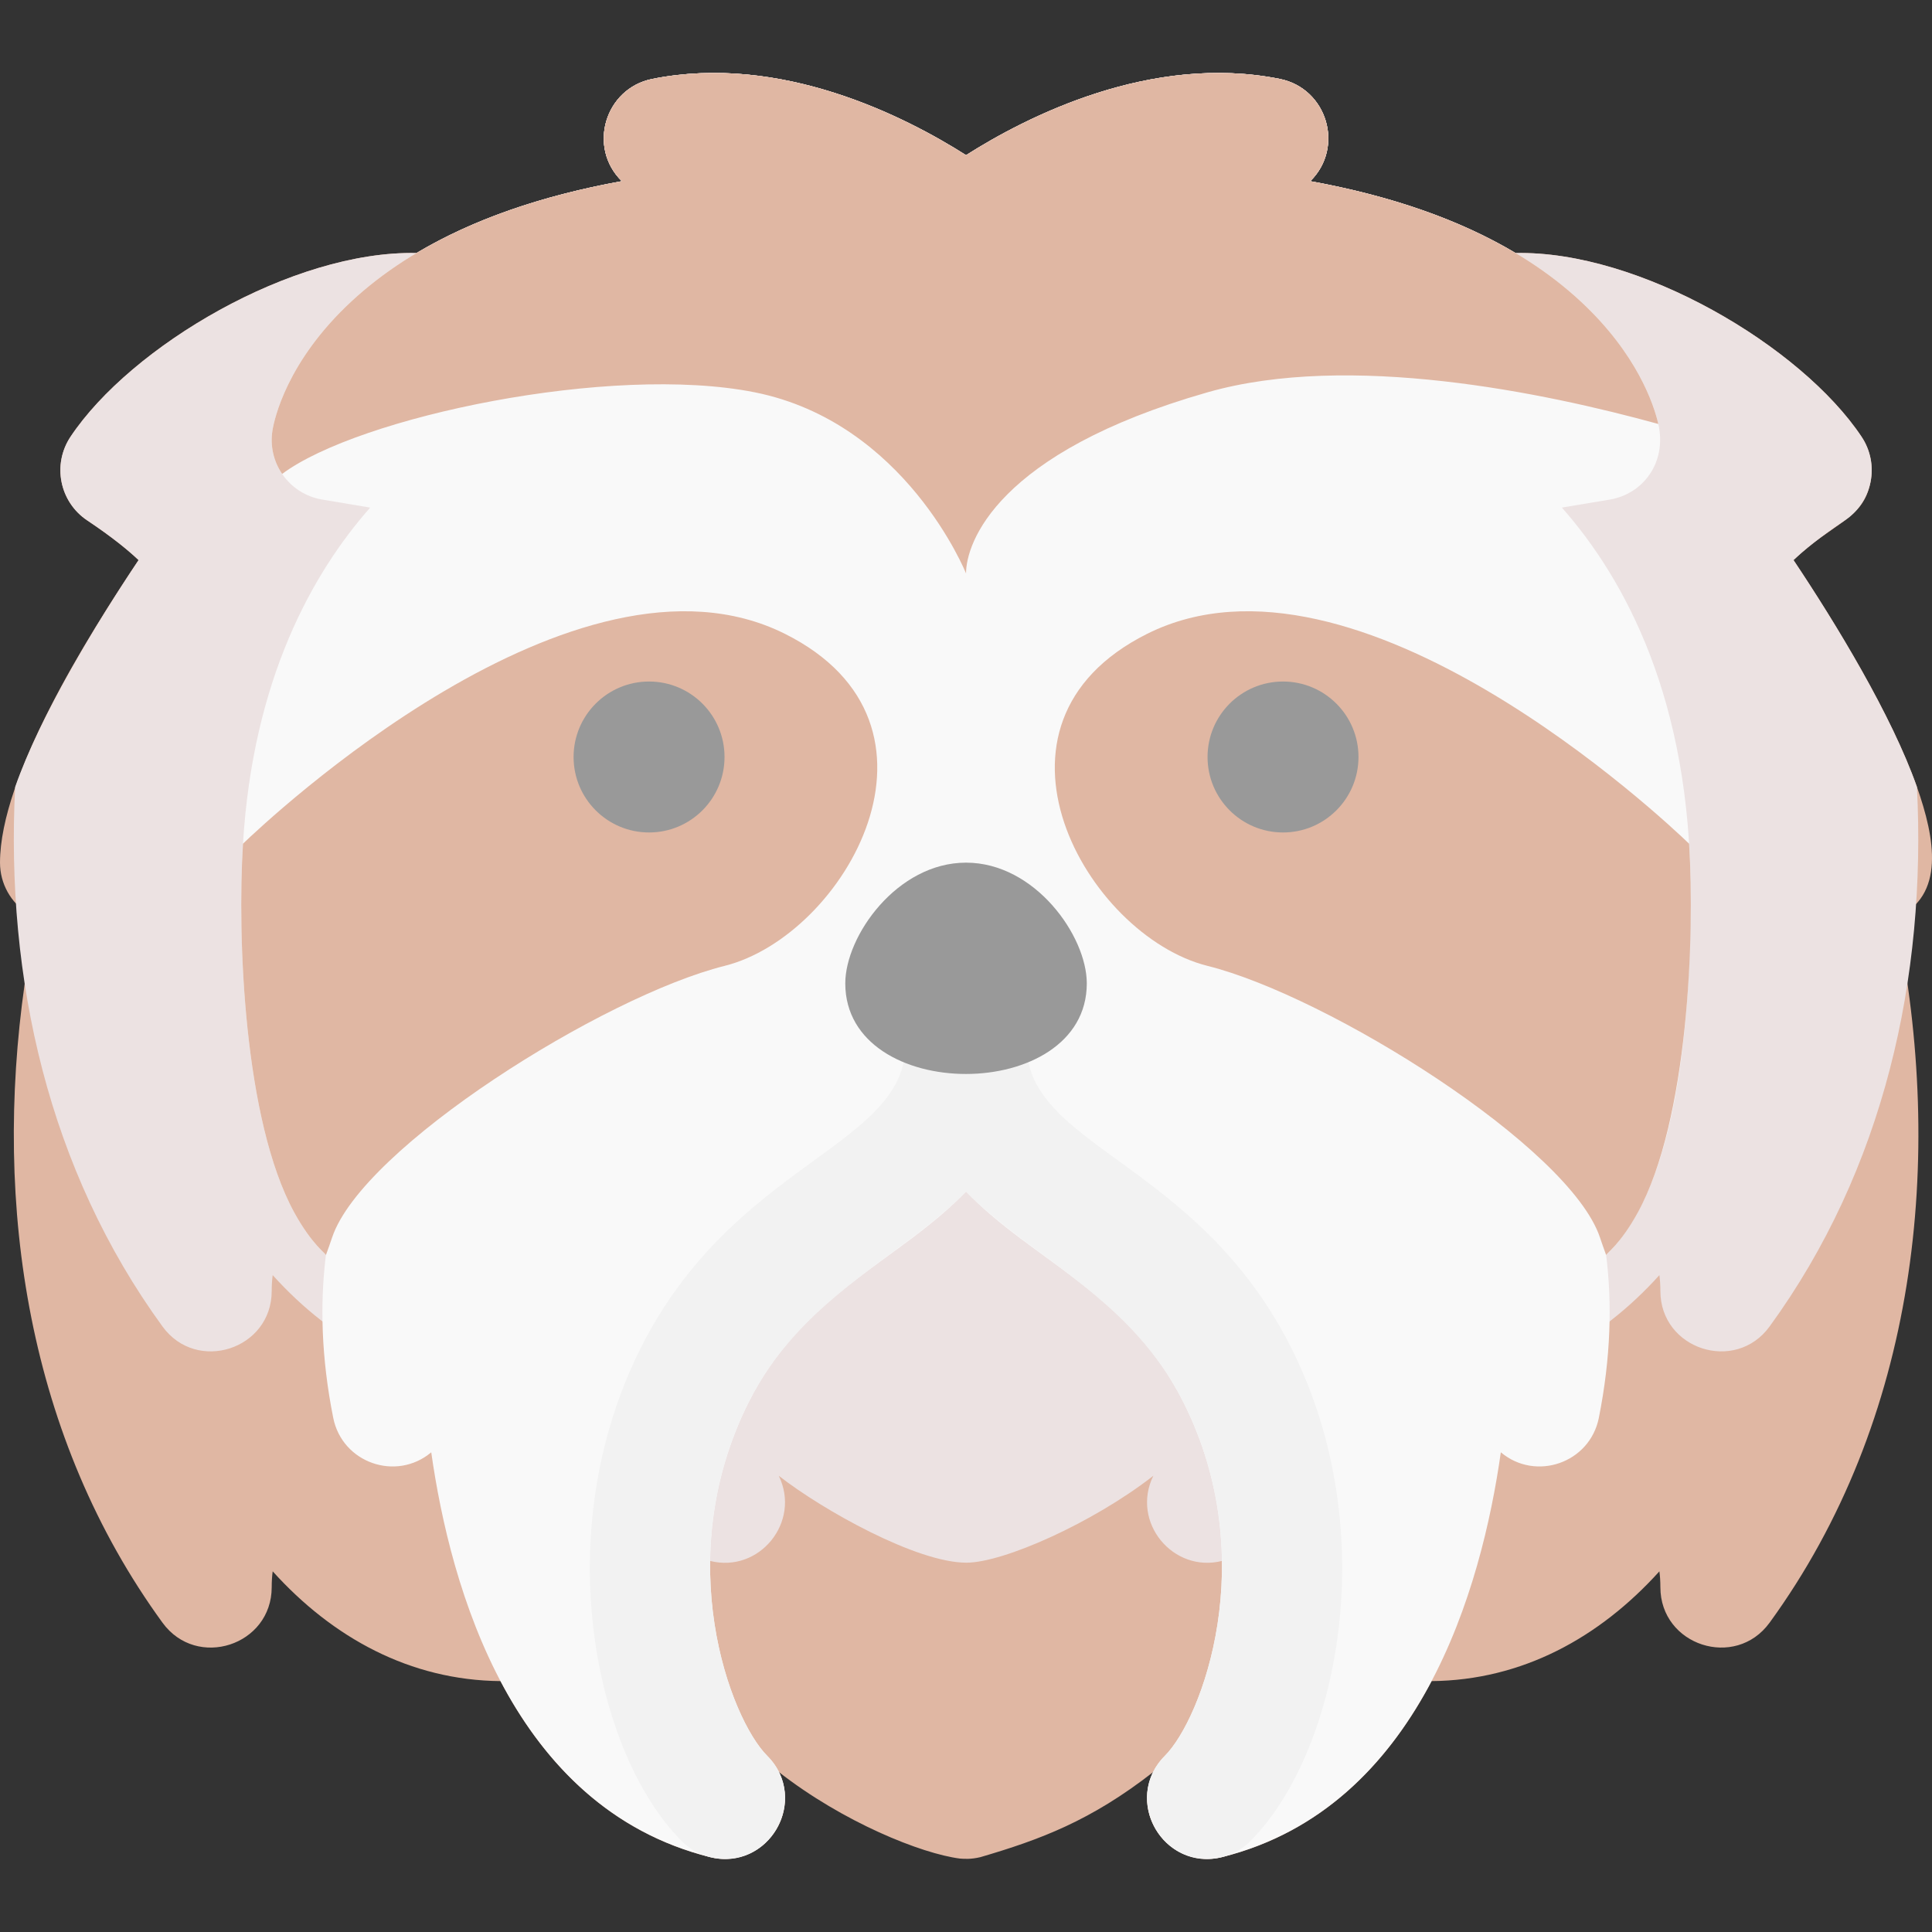 <!-- Icon made by Vitaly Gorbachev from https://www.flaticon.com/authors/vitaly-gorbachev -->
<svg id="Layer_1" enable-background="new 0 0 511.98 511.98" height="512" viewBox="0 0 511.98 511.98" width="512" xmlns="http://www.w3.org/2000/svg"><rect x="0" y="0" width="511.98" height="511.98" fill="#333333" stroke="none"/><path d="m468.94 430.012c-9.087 12.495-28.94 6.051-28.94-9.41 0-1.51-.09-2.909-.26-4.199-15.884 17.589-36.388 28.869-60.37 29.09-11.25 21.34-28.63 39.92-55.49 46.63-13.093 3.35-24.23-10.328-18.25-22.55-16.58 12.942-29.942 17.911-45.82 22.569-2.57.623-4.339.453-5.43.38-10.2-1.299-30.925-9.614-48.01-22.949 5.982 12.227-5.162 25.899-18.25 22.55-26.86-6.71-44.24-25.29-55.49-46.63-23.982-.22-44.485-11.501-60.37-29.09-.17 1.29-.26 2.689-.26 4.199 0 15.453-19.846 21.915-28.94 9.41-35.58-48.908-44.924-110.127-36.52-169.32 2.949-20.843 4.215-16.469 1.05-18.48-4.769-2.954-7.59-8.099-7.59-13.61 0-22.884 23.056-59.737 36.72-80.18-2.65-2.52-6.9-6.04-13.6-10.51-7.35-4.9-9.33-14.83-4.43-22.18 15.95-23.94 58.81-49.39 91.71-48.68 14.74-8.79 32.91-15.15 54.38-19.04-9.159-9.002-4.462-24.592 8.08-27.1 34.19-6.84 67.14 10.04 83.14 20.21 16-10.17 48.96-27.04 83.14-20.21 12.543 2.508 17.238 18.098 8.08 27.1 21.47 3.89 39.64 10.26 54.38 19.04 32.89-.69 75.76 24.74 91.71 48.68 2.36 3.53 3.21 7.85 2.38 12.01-1.994 9.995-9.552 10.356-20.41 20.68 11.251 16.833 26.021 41.111 32.71 60.13 4.775 13.551 7.608 28.817-5.54 34.7 13.118 64.11 5.518 133.113-33.51 186.76z" fill="#e0b7a3"/><path d="m468.94 351.521c-9.086 12.494-28.94 6.052-28.94-9.409 0-1.511-.09-2.91-.26-4.2-15.947 17.666-36.482 28.871-60.37 29.09-11.25 21.34-28.63 39.92-55.49 46.63-12.974 3.32-24.277-10.231-18.25-22.55-15.895 12.408-39.667 23.03-49.55 23.03-13.1 0-37.959-13.857-49.71-23.03 5.97 12.202-5.131 25.907-18.25 22.55-26.86-6.71-44.24-25.29-55.49-46.63-23.889-.218-44.424-11.425-60.37-29.09-.17 1.29-.26 2.689-.26 4.2 0 15.452-19.846 21.914-28.94 9.409-30.19-41.482-41.616-92.131-39.05-142.969 6.69-19.023 21.464-43.304 32.71-60.13-2.65-2.52-6.9-6.04-13.6-10.51-7.35-4.9-9.33-14.83-4.43-22.18 15.95-23.94 58.81-49.39 91.71-48.68 14.74-8.79 32.91-15.15 54.38-19.04-9.159-9.002-4.462-24.592 8.08-27.1 34.19-6.84 67.14 10.04 83.14 20.21 16-10.17 48.96-27.04 83.14-20.21 12.543 2.508 17.238 18.098 8.08 27.1 21.47 3.89 39.64 10.26 54.38 19.04 32.89-.69 75.76 24.74 91.71 48.68 4.887 7.31 2.943 17.271-4.43 22.18-6.7 4.47-10.95 7.99-13.6 10.51 11.251 16.833 26.021 41.111 32.71 60.13 2.555 50.624-8.755 101.343-39.05 142.969z" fill="#ece2e2"/><path d="m448 236.602c0 28.167-2.1 76.549-22.37 95.971 1.58 12.729 1.27 27.1-1.94 43.17-2.391 11.937-16.69 16.908-25.97 9.12-5.07 35.77-21.38 94.149-73.84 107.26-15.576 3.986-26.678-15.364-15.19-26.83 9.82-9.83 25.73-52.07 5-93.53-14.614-29.227-39.995-37.527-57.69-56.01-17.652 18.438-43.086 26.804-57.69 56.01-20.73 41.46-4.82 83.7 5 93.53 11.482 11.46.398 30.819-15.19 26.83-52.46-13.11-68.77-71.49-73.84-107.26-9.288 7.795-23.581 2.805-25.97-9.12-3.21-16.05-3.52-30.4-1.95-43.12.149-.306-3.743-2.811-8.41-11.36-13.353-24.47-15.088-72.987-13.56-97.68 2.64-43.5 18.35-71.66 33.71-89.07l-12.73-2.13c-8.669-1.448-14.601-9.643-13.15-18.41.48-2.9 3.76-18.19 20.89-34.09 16.82-15.62 40.86-26.29 71.67-31.87-9.159-9.002-4.462-24.592 8.08-27.1 34.19-6.84 67.14 10.04 83.14 20.21 16-10.17 48.96-27.04 83.14-20.21 12.543 2.508 17.238 18.098 8.08 27.1 30.81 5.58 54.85 16.25 71.67 31.87 15.01 13.94 19.39 27.4 20.57 32.47 2.337 10.368-4.214 18.597-12.83 20.03l-12.73 2.13c16.84 19.089 34.1 51.099 34.1 102.089z" fill="#f9f9f9"/><path d="m192 492.603c-4.095 0-8.189-1.563-11.313-4.687-22.92-22.918-35.603-81.257-10.998-130.469 24.91-49.82 70.311-53.365 70.311-80.845 0-8.837 7.164-16 16-16 8.837 0 16 7.163 16 16 0 50.308-51.979 51.735-73.689 95.155-20.731 41.463-4.82 83.708 5.002 93.531 10.11 10.111 2.812 27.315-11.313 27.315z" fill="#f2f2f2"/><path d="m320 492.603c-14.125 0-21.424-17.205-11.313-27.313 9.822-9.823 25.733-52.068 5.003-93.531-21.72-43.435-73.69-44.849-73.69-95.156 0-8.837 7.164-16 16-16 8.837 0 16 7.163 16 16 0 27.564 45.334 30.892 70.311 80.845 24.445 48.891 12.129 107.345-10.997 130.469-3.125 3.124-7.219 4.686-11.314 4.686z" fill="#f2f2f2"/><g fill="#e0b7a3"><path d="m439.46 112.352c-30.17-8.31-81.98-19.1-119.46-8.39-56 16-64 40-64 48 0 0-16-40-56-48-38.02-7.6-104.96 6.48-125.23 21.63-2.23-3.28-3.25-7.39-2.55-11.62.48-2.9 3.76-18.19 20.89-34.09 16.82-15.62 40.86-26.29 71.67-31.87-9.159-9.002-4.462-24.592 8.08-27.1 34.19-6.84 67.14 10.04 83.14 20.21 16-10.17 48.96-27.04 83.14-20.21 12.543 2.508 17.238 18.098 8.08 27.1 30.81 5.58 54.85 16.25 71.67 31.87 15.01 13.94 19.39 27.4 20.57 32.47z"/><path d="m192 255.962c-32 8-96 48-104 72-.47 1.4-1.02 2.97-1.64 4.66.149-.306-3.743-2.811-8.41-11.36-13.353-24.47-15.088-72.987-13.56-97.68 6.31-6.07 88.17-83.33 143.61-55.62 48 24 16 80-16 88z"/><path d="m320 255.962c32 8 96 48 104 72 .47 1.4 1.02 2.97 1.64 4.66-.149-.306 3.743-2.811 8.41-11.36 13.353-24.47 15.089-72.987 13.56-97.68-6.31-6.07-88.17-83.33-143.61-55.62-48 24-16 80 16 88z"/></g><circle cx="172" cy="200.603" fill="#999" r="20"/><circle cx="340" cy="200.603" fill="#999" r="20"/><path d="m224 260.603c0-12.588 13.741-32 32-32s32 19.412 32 32c0 31.948-64 32.053-64 0zm32.358 2.656h.01z" fill="#999"/></svg>